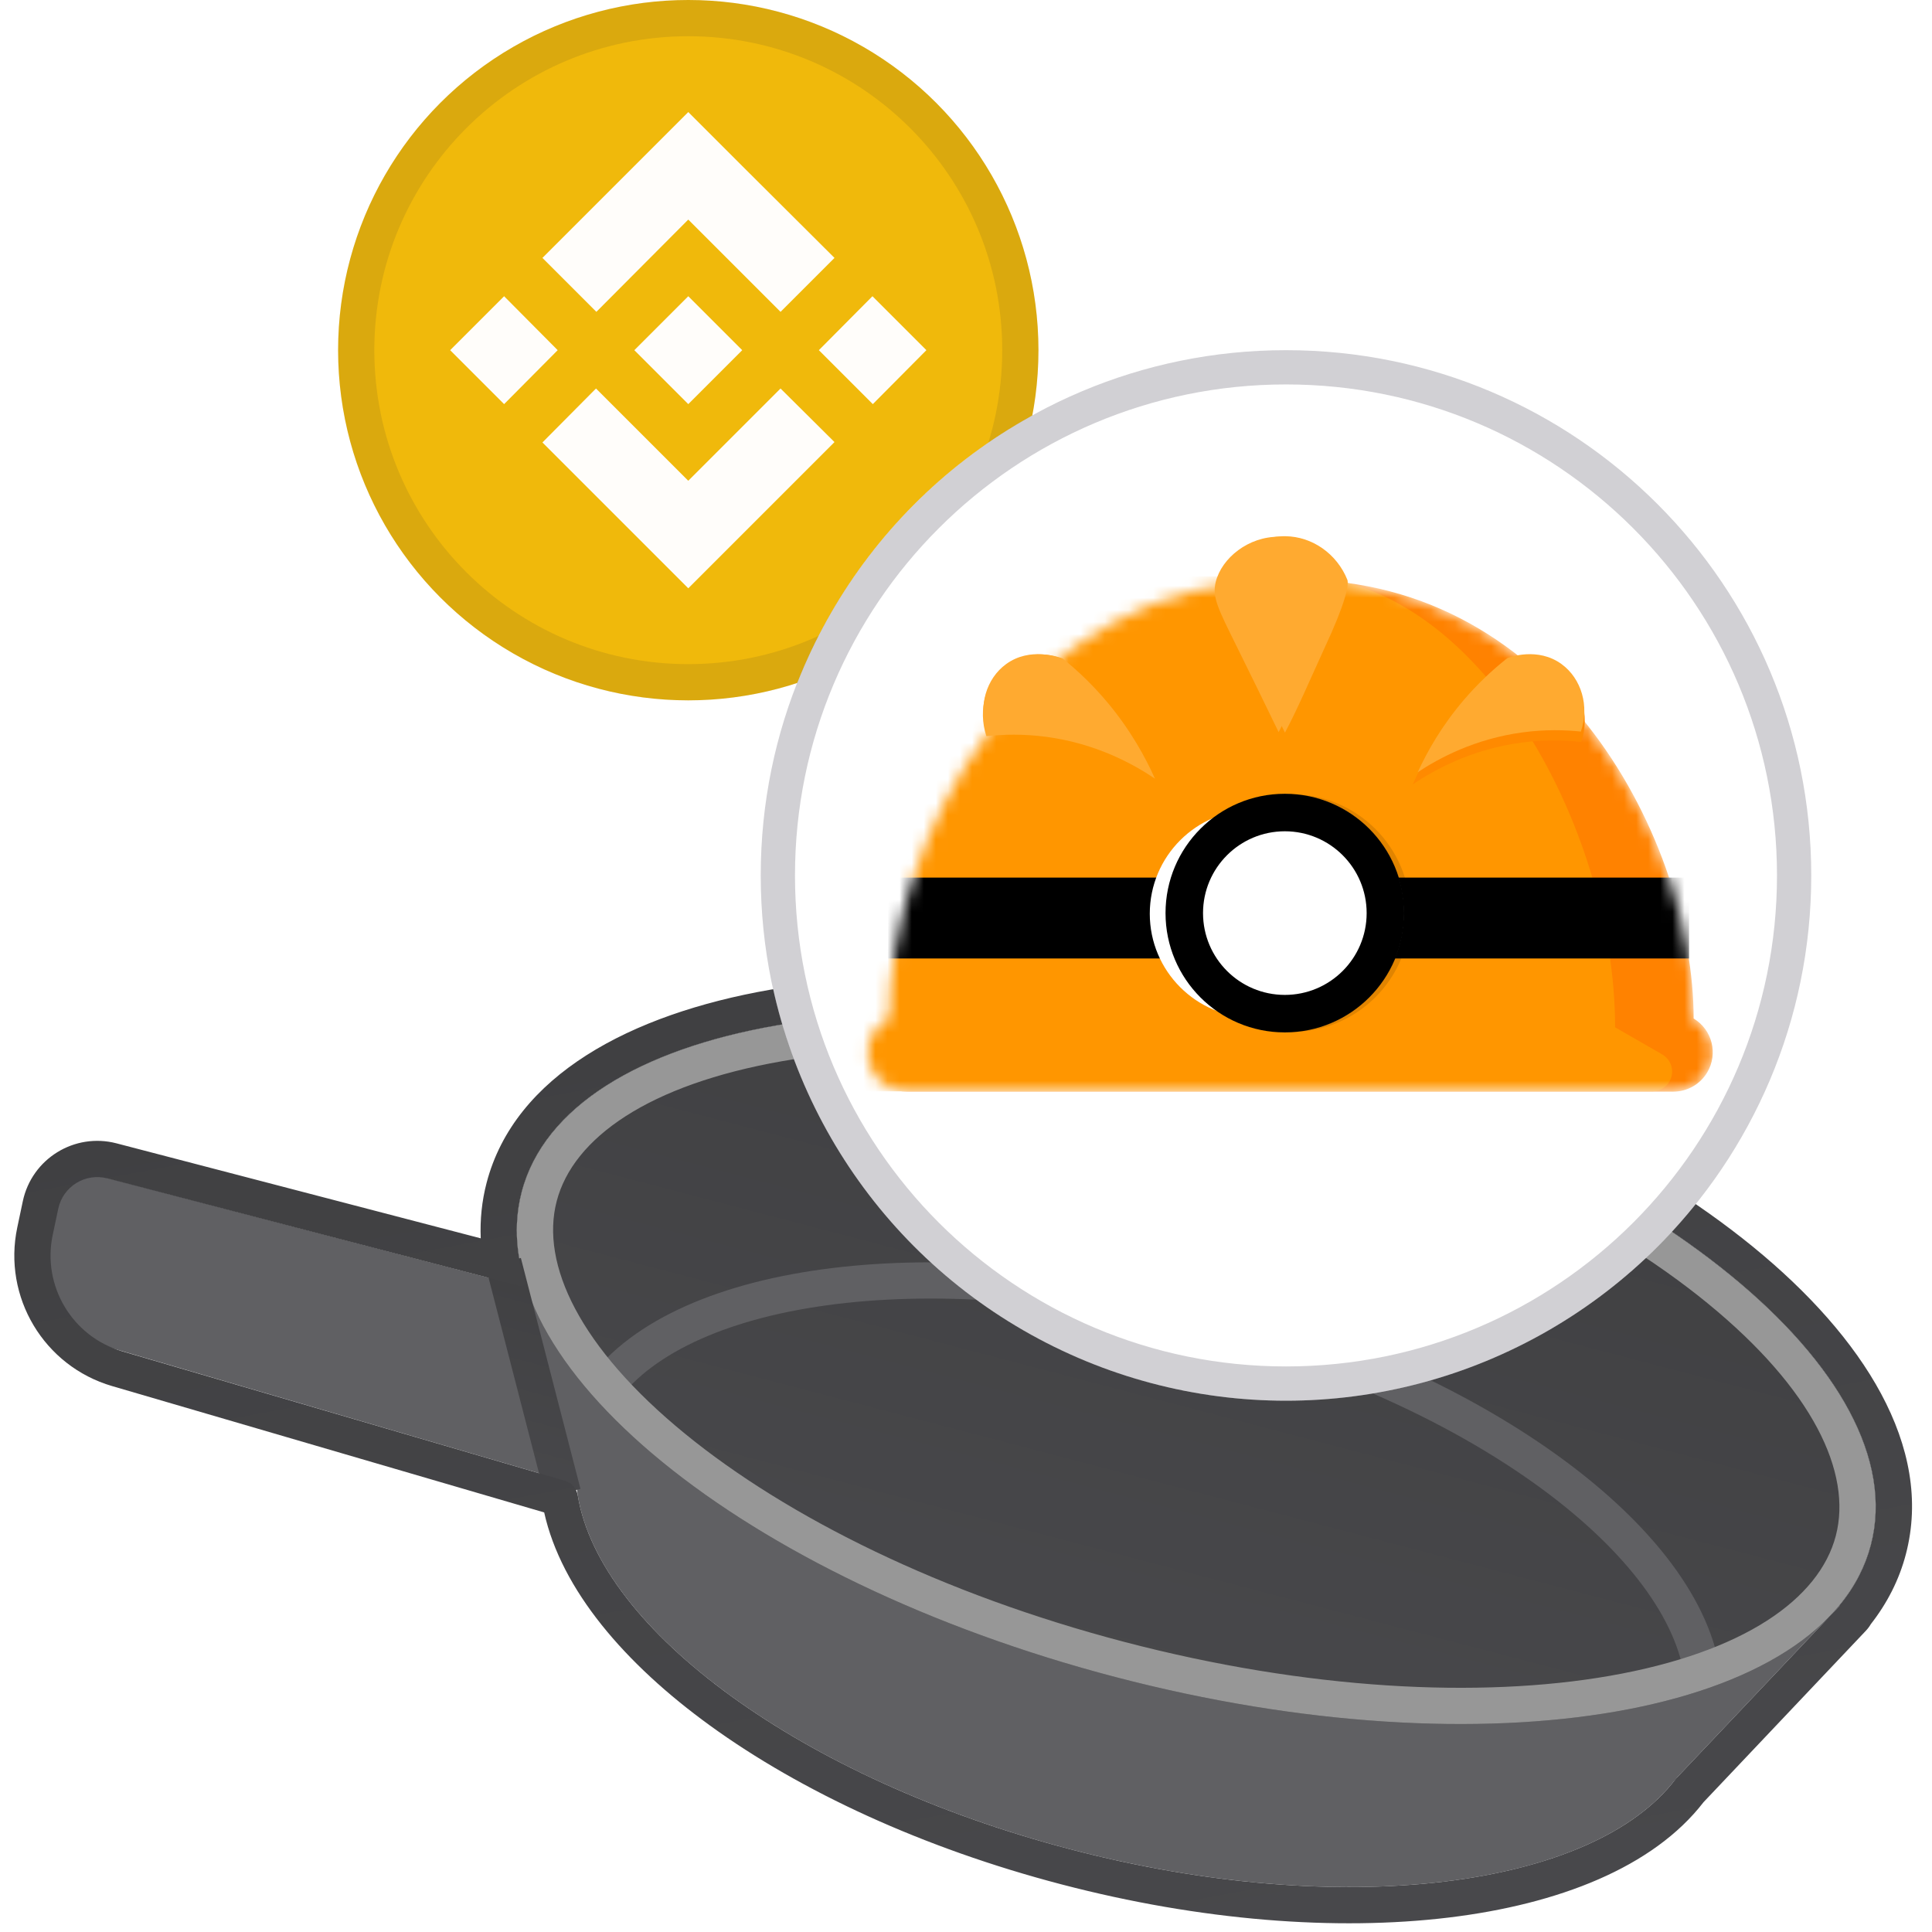 <svg width="160" height="160" viewBox="0 0 160 160" fill="none" xmlns="http://www.w3.org/2000/svg">
<g clip-path="url(#clip0)">
<path d="M48.045 119.028C44.867 131.172 63.045 146.449 88.647 153.149C114.25 159.85 137.581 155.436 140.759 143.291C143.938 131.147 125.759 115.87 100.157 109.17C74.555 102.469 51.223 106.883 48.045 119.028Z" fill="#606063"/>
<path d="M136.924 149.273L152.346 132.988L42.992 104.37L48.713 126.188L136.924 149.273Z" fill="#606063"/>
<path d="M49.934 108.293L8.072 97.338C6.258 96.863 4.413 97.993 4.01 99.824L3.541 101.953C2.608 106.194 5.12 110.434 9.287 111.653L51.099 123.892L49.934 108.293Z" fill="#606063"/>
<path d="M43.203 98.709C39.509 112.824 61.527 130.811 92.381 138.886C123.235 146.96 151.241 142.064 154.935 127.95C158.629 113.836 136.611 95.849 105.757 87.774C74.903 79.699 46.896 84.595 43.203 98.709Z" fill="url(#paint0_linear)"/>
<path fill-rule="evenodd" clip-rule="evenodd" d="M127.673 123.286C134.771 128.506 138.919 134.152 139.538 139.157L142.515 138.789C141.744 132.551 136.779 126.258 129.45 120.869C122.06 115.434 112.011 110.721 100.537 107.718C89.063 104.716 77.993 103.902 68.888 105.019C59.859 106.128 52.448 109.182 48.719 114.242L51.135 116.021C54.126 111.961 60.508 109.071 69.254 107.997C77.923 106.933 88.608 107.698 99.777 110.621C110.946 113.544 120.636 118.111 127.673 123.286Z" fill="#606063"/>
<path fill-rule="evenodd" clip-rule="evenodd" d="M56.734 118.739C48.014 111.615 44.736 104.698 46.105 99.469C47.473 94.24 53.719 89.815 64.811 87.876C75.618 85.987 89.889 86.722 104.997 90.676C120.105 94.63 132.908 100.98 141.403 107.921C150.124 115.045 153.401 121.962 152.033 127.191C150.664 132.42 144.419 136.844 133.326 138.783C122.52 140.673 108.248 139.937 93.14 135.983C78.032 132.03 65.23 125.68 56.734 118.739ZM92.381 138.886C61.527 130.811 39.509 112.824 43.203 98.709C46.896 84.595 74.903 79.699 105.757 87.774C136.611 95.849 158.629 113.836 154.935 127.95C151.241 142.064 123.235 146.96 92.381 138.886Z" fill="#979797"/>
<path fill-rule="evenodd" clip-rule="evenodd" d="M45.167 124.049L40.23 104.926L43.135 104.177L48.072 123.299L45.167 124.049Z" fill="url(#paint1_linear)"/>
<path fill-rule="evenodd" clip-rule="evenodd" d="M43.469 106.19C43.424 106.041 43.381 105.893 43.341 105.746C43.266 105.473 43.198 105.2 43.139 104.929L42.997 104.389C42.995 104.38 43.003 104.373 43.011 104.375C43.019 104.377 43.027 104.37 43.025 104.362C43.024 104.354 43.022 104.345 43.021 104.337C42.973 104.072 42.933 103.807 42.901 103.543C42.893 103.479 42.886 103.416 42.879 103.352C42.807 102.689 42.782 102.031 42.808 101.378C42.808 101.378 42.808 101.378 42.808 101.377C42.843 100.475 42.974 99.585 43.203 98.71C46.896 84.595 74.903 79.7 105.757 87.774C136.611 95.849 158.629 113.836 154.935 127.95C154.706 128.826 154.383 129.666 153.972 130.469C153.972 130.47 153.972 130.47 153.972 130.47C153.528 131.338 152.981 132.163 152.337 132.945C152.332 132.951 152.327 132.958 152.321 132.964C152.319 132.967 152.318 132.969 152.318 132.972C152.319 132.977 152.322 132.982 152.327 132.983C152.332 132.984 152.335 132.989 152.336 132.993C152.336 132.996 152.335 133 152.333 133.003L151.725 133.644C151.655 133.72 151.584 133.795 151.511 133.87L150.275 135.175L150.273 135.177L138.794 147.299C131.986 156.33 111.197 159.051 88.647 153.149C66.345 147.312 49.676 134.967 47.851 123.854C47.757 123.285 47.367 122.8 46.814 122.639L10.127 111.91C5.984 110.698 3.472 106.499 4.365 102.275L4.824 100.103C5.214 98.258 7.066 97.113 8.89 97.589L43.139 106.521C43.339 106.573 43.522 106.39 43.469 106.19ZM39.812 102.553C39.748 101.009 39.903 99.468 40.3 97.95C42.626 89.065 52.23 83.984 63.778 81.966C75.612 79.897 90.77 80.751 106.516 84.872C122.262 88.993 135.896 95.674 145.199 103.274C154.278 110.691 160.163 119.825 157.837 128.71C157.28 130.839 156.285 132.774 154.937 134.499C154.821 134.697 154.679 134.887 154.511 135.065L153.923 135.686C153.92 135.689 153.917 135.693 153.913 135.697C153.836 135.779 153.759 135.861 153.68 135.943C153.677 135.946 153.673 135.95 153.67 135.953L141.082 149.246C136.912 154.652 129.056 157.706 119.984 158.802C110.684 159.926 99.467 159.082 87.888 156.051C76.435 153.054 66.34 148.366 58.81 142.91C51.73 137.78 46.488 131.648 45.067 125.253L9.285 114.789C3.636 113.137 0.213 107.413 1.43 101.655L1.889 99.482C2.633 95.963 6.166 93.778 9.647 94.686L39.812 102.553Z" fill="url(#paint2_linear)"/>
<circle cx="57" cy="29" r="29" fill="#F0B90B"/>
<path d="M46.185 29L41.748 33.468L37.28 29L41.748 24.532L46.185 29ZM57 18.185L64.641 25.826L69.109 21.358L61.468 13.748L57 9.28L52.532 13.748L44.922 21.358L49.389 25.826L57 18.185ZM72.252 24.532L67.815 29L72.283 33.468L76.72 29L72.252 24.532ZM57 39.815L49.358 32.174L44.922 36.642L52.563 44.283L57 48.72L61.468 44.252L69.109 36.611L64.641 32.174L57 39.815ZM57 33.468L61.468 29L57 24.532L52.532 29L57 33.468Z" fill="#FFFDFA"/>
<g style="mix-blend-mode:multiply" opacity="0.1">
<path fill-rule="evenodd" clip-rule="evenodd" d="M57 55C71.359 55 83 43.359 83 29C83 14.641 71.359 3 57 3C42.641 3 31 14.641 31 29C31 43.359 42.641 55 57 55ZM57 58C73.016 58 86 45.016 86 29C86 12.984 73.016 0 57 0C40.984 0 28 12.984 28 29C28 45.016 40.984 58 57 58Z" fill="#191326"/>
</g>
<circle cx="106.5" cy="72.5" r="43.5" fill="white"/>
<mask id="mask0" mask-type="alpha" maskUnits="userSpaceOnUse" x="71" y="48" width="71" height="43">
<path d="M106.394 48.009H107.505C129.172 48.009 140.26 69.886 140.26 84.348C141.804 85.275 142.305 87.278 141.379 88.822C140.789 89.804 139.728 90.405 138.583 90.405H75.069C73.303 90.405 71.871 88.973 71.871 87.208C71.871 85.997 72.556 84.89 73.639 84.348C73.639 69.886 84.489 48.009 106.394 48.009Z" fill="white"/>
</mask>
<g mask="url(#mask0)">
<path d="M106.394 48.009H107.505C129.172 48.009 140.26 69.886 140.26 84.348C141.804 85.275 142.305 87.278 141.379 88.822C140.789 89.804 139.728 90.405 138.583 90.405H75.069C73.303 90.405 71.871 88.973 71.871 87.208C71.871 85.997 72.556 84.89 73.639 84.348C73.639 69.886 84.489 48.009 106.394 48.009Z" fill="#FF8200"/>
<path fill-rule="evenodd" clip-rule="evenodd" d="M93.93 47.731H107.473C122.161 47.731 133.756 68.293 133.756 85.078L137.655 87.32C138.44 87.771 138.711 88.774 138.26 89.559C137.967 90.068 137.424 90.382 136.837 90.382H64.64C63.734 90.382 63 89.648 63 88.742C63 88.104 63.37 87.524 63.948 87.254L68.625 85.078C68.625 68.293 79.242 47.731 93.93 47.731Z" fill="#FF9600"/>
<path d="M72.845 72.679L139.882 72.679V79.377L72.845 79.377V72.679Z" fill="black"/>
<path d="M106.953 85.462C112.389 85.462 116.795 81.055 116.795 75.619C116.795 70.183 112.389 65.776 106.953 65.776C101.517 65.776 97.11 70.183 97.11 75.619C97.11 81.055 101.517 85.462 106.953 85.462Z" fill="black" fill-opacity="0.119"/>
</g>
<path d="M106.406 85.461C111.841 85.461 116.248 81.055 116.248 75.619C116.248 70.183 111.841 65.776 106.406 65.776C100.97 65.776 96.563 70.183 96.563 75.619C96.563 81.055 100.97 85.461 106.406 85.461Z" fill="white"/>
<g filter="url(#filter0_i)">
<path d="M106.047 84.281C110.802 84.281 114.656 80.427 114.656 75.672C114.656 70.917 110.802 67.062 106.047 67.062C101.292 67.062 97.438 70.917 97.438 75.672C97.438 80.427 101.292 84.281 106.047 84.281Z" fill="white"/>
</g>
<path fill-rule="evenodd" clip-rule="evenodd" d="M106.405 68.843C102.663 68.843 99.63 71.877 99.63 75.619C99.63 79.361 102.663 82.394 106.405 82.394C110.147 82.394 113.18 79.361 113.18 75.619C113.18 71.877 110.147 68.843 106.405 68.843ZM96.524 75.619C96.524 70.161 100.948 65.737 106.405 65.737C111.863 65.737 116.287 70.161 116.287 75.619C116.287 81.076 111.863 85.5 106.405 85.5C100.948 85.5 96.524 81.076 96.524 75.619Z" fill="black"/>
<path d="M102.945 53.583C101.361 50.386 100.861 49.433 101.178 48.161C101.67 46.184 103.897 44.375 106.451 44.407C108.679 44.434 110.716 45.861 111.585 48.022C111.72 48.458 111.425 49.961 109.688 53.674C108.605 56.035 107.424 58.8 106.414 60.674C105.268 58.305 104.112 55.941 102.945 53.583Z" fill="#FFAA30"/>
<path d="M102.441 53.579C100.867 50.399 100.37 49.451 100.684 48.186C101.174 46.22 103.388 44.42 105.928 44.452C108.144 44.479 110.17 45.898 111.034 48.047C111.168 48.481 110.875 49.977 109.147 53.669C108.07 56.018 106.896 58.768 105.891 60.632C104.752 58.276 103.602 55.925 102.441 53.579Z" fill="#FFAA30"/>
<path d="M91.717 58.176C90.597 56.837 89.35 55.616 87.996 54.529C87.819 54.459 85.401 53.545 83.358 55.069C81.658 56.338 80.95 58.747 81.692 60.968C83.073 60.816 84.763 60.769 86.661 61.024C90.782 61.575 93.857 63.276 95.649 64.485C94.86 62.719 93.629 60.463 91.717 58.176Z" fill="#FFAA30"/>
<path d="M95.232 63.952C94.465 62.276 93.269 60.136 91.413 57.964C90.326 56.692 89.117 55.531 87.804 54.498C87.633 54.431 85.291 53.559 83.319 54.999C81.677 56.196 80.998 58.478 81.721 60.585C83.057 60.444 84.692 60.404 86.528 60.649C90.517 61.182 93.496 62.802 95.232 63.952Z" fill="#FFAA30"/>
<path d="M120.925 58.656C122.046 57.316 123.292 56.095 124.646 55.008C124.823 54.938 127.241 54.024 129.284 55.549C130.984 56.817 131.692 59.226 130.95 61.447C129.569 61.296 127.879 61.248 125.982 61.503C121.86 62.055 118.785 63.755 116.994 64.964C117.783 63.198 119.013 60.943 120.925 58.656Z" fill="#FF8A00"/>
<path d="M117.41 63.952C118.178 62.277 119.374 60.136 121.229 57.964C122.316 56.692 123.525 55.532 124.838 54.499C125.01 54.431 127.351 53.56 129.324 54.999C130.965 56.197 131.644 58.478 130.921 60.585C129.585 60.445 127.95 60.404 126.114 60.65C122.125 61.183 119.146 62.802 117.41 63.952Z" fill="#FFAA30"/>
<g style="mix-blend-mode:multiply" opacity="0.2">
<path fill-rule="evenodd" clip-rule="evenodd" d="M106.5 113.163C128.958 113.163 147.163 94.958 147.163 72.5C147.163 50.042 128.958 31.837 106.5 31.837C84.042 31.837 65.837 50.042 65.837 72.5C65.837 94.958 84.042 113.163 106.5 113.163ZM106.5 116C130.524 116 150 96.524 150 72.5C150 48.476 130.524 29 106.5 29C82.476 29 63 48.476 63 72.5C63 96.524 82.476 116 106.5 116Z" fill="#191326"/>
</g>
</g>
<defs>
<filter id="filter0_i" x="95.22" y="67.062" width="19.436" height="17.219" filterUnits="userSpaceOnUse" color-interpolation-filters="sRGB">
<feFlood flood-opacity="0" result="BackgroundImageFix"/>
<feBlend mode="normal" in="SourceGraphic" in2="BackgroundImageFix" result="shape"/>
<feColorMatrix in="SourceAlpha" type="matrix" values="0 0 0 0 0 0 0 0 0 0 0 0 0 0 0 0 0 0 127 0" result="hardAlpha"/>
<feOffset dx="-2.218"/>
<feGaussianBlur stdDeviation="1.109"/>
<feComposite in2="hardAlpha" operator="arithmetic" k2="-1" k3="1"/>
<feColorMatrix type="matrix" values="0 0 0 0 0.91 0 0 0 0 0.906 0 0 0 0 0.914 0 0 0 1 0"/>
<feBlend mode="normal" in2="shape" result="effect1_innerShadow"/>
</filter>
<linearGradient id="paint0_linear" x1="105.757" y1="87.774" x2="92.381" y2="138.886" gradientUnits="userSpaceOnUse">
<stop stop-color="#404042"/>
<stop offset="1" stop-color="#48484B"/>
</linearGradient>
<linearGradient id="paint1_linear" x1="46.567" y1="105.096" x2="41.735" y2="123.129" gradientUnits="userSpaceOnUse">
<stop stop-color="#404042"/>
<stop offset="1" stop-color="#48484B"/>
</linearGradient>
<linearGradient id="paint2_linear" x1="73.495" y1="80.169" x2="89.09" y2="164.62" gradientUnits="userSpaceOnUse">
<stop stop-color="#404042"/>
<stop offset="1" stop-color="#48484B"/>
</linearGradient>
<clipPath id="clip0">
<rect width="160" height="160" fill="white"/>
</clipPath>
</defs>
</svg>
